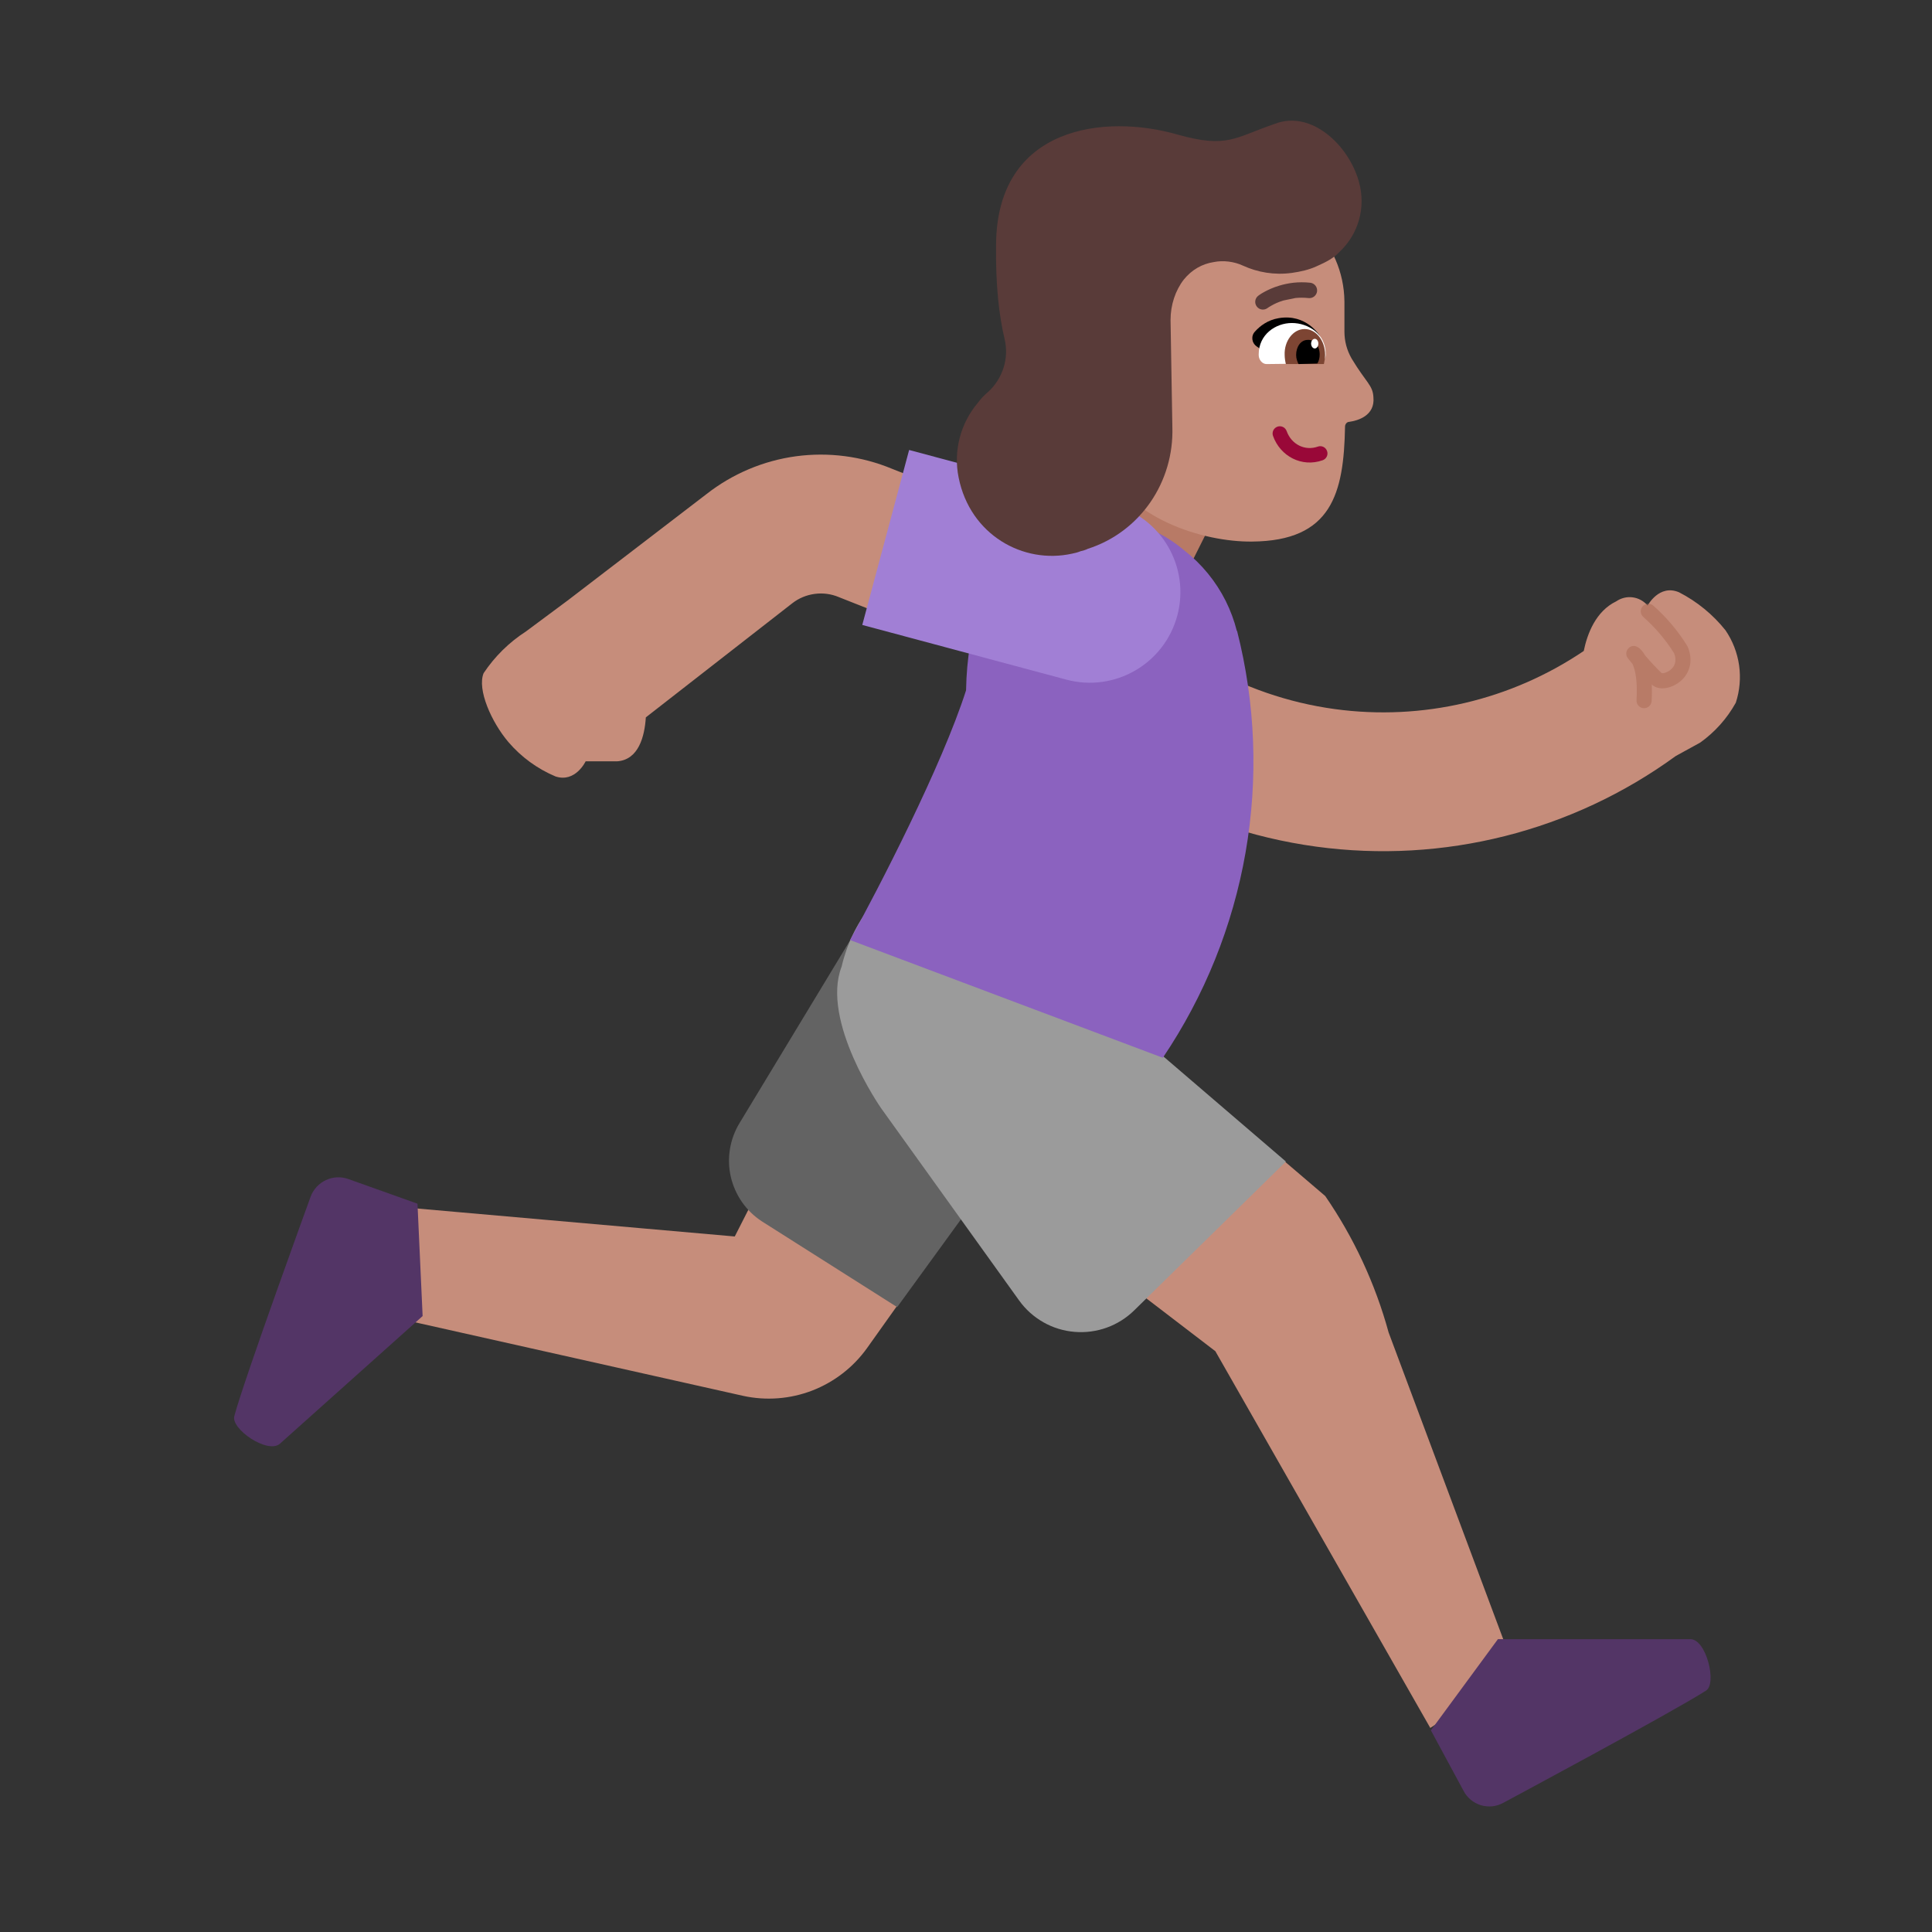 <svg width="32" height="32" viewBox="0 0 32 32" fill="none" xmlns="http://www.w3.org/2000/svg">
<rect x="0" y="0" width="32" height="32" fill="#333333" stroke="none"/>
<path d="M13.894 9.89C13.768 9.837 13.629 9.818 13.493 9.837C13.357 9.855 13.228 9.909 13.12 9.994L10.697 11.882C10.677 12.194 10.579 12.586 10.22 12.61H9.7C9.7 12.61 9.53 12.97 9.2 12.86C8.899 12.733 8.632 12.538 8.42 12.29C8.14 11.96 7.9 11.42 8.01 11.15C8.194 10.874 8.432 10.639 8.71 10.46L9.41 9.94L11.7 8.185C12.13 7.848 12.644 7.63 13.186 7.557C13.724 7.485 14.271 7.556 14.773 7.764L18.052 9.06L17.764 9.791L18.195 9.463C19.147 10.712 20.555 11.533 22.111 11.745C23.56 11.942 25.026 11.597 26.232 10.782C26.29 10.498 26.431 10.123 26.77 9.96C26.85 9.905 26.947 9.881 27.043 9.894C27.14 9.907 27.227 9.956 27.29 10.03C27.29 10.03 27.48 9.67 27.81 9.81C28.108 9.963 28.371 10.178 28.58 10.44C28.698 10.613 28.775 10.812 28.805 11.02C28.834 11.228 28.816 11.44 28.75 11.64C28.605 11.901 28.403 12.127 28.16 12.3L27.756 12.522C26.041 13.771 23.907 14.31 21.801 14.023C19.647 13.73 17.697 12.597 16.376 10.871L13.906 9.895L13.894 9.89Z" fill="#C68D7B"/>
<path d="M14.08 15.57L14.53 15.28C14.462 15.407 14.405 15.539 14.358 15.674L18.625 19.273L21.293 19.249L21.95 19.81C22.424 20.499 22.779 21.263 23 22.07L25.1 27.69L23.69 28.62L20.13 22.38L16.371 19.503L14.36 22.33C14.133 22.647 13.817 22.891 13.453 23.032C13.089 23.172 12.691 23.203 12.31 23.12L6.11 21.73L6.72 20L12.17 20.48L14.214 16.46C14.223 16.193 14.271 15.928 14.358 15.674L14.08 15.57Z" fill="#C68D7B"/>
<path d="M18.27 7L17.22 9.05L19.32 10.15L20.37 8.05L18.27 7Z" fill="#B87A66"/>
<path d="M4.637 23.912L7 21.798L6.915 19.937L5.771 19.529C5.649 19.485 5.515 19.491 5.398 19.546C5.281 19.601 5.19 19.699 5.145 19.821C5.145 19.821 4.053 22.816 3.882 23.451C3.815 23.666 4.436 24.09 4.637 23.912Z" fill="#533566"/>
<path d="M28 27.15H24.81L23.7 28.66L24.24 29.66C24.269 29.717 24.31 29.768 24.359 29.809C24.409 29.85 24.466 29.881 24.527 29.9C24.589 29.918 24.654 29.924 24.718 29.918C24.782 29.911 24.844 29.891 24.9 29.86C24.9 29.86 27.7 28.36 28.26 28C28.44 27.88 28.26 27.15 28 27.15Z" fill="#533566"/>
<path d="M17.36 18.21L14.86 21.65L12.62 20.23C12.358 20.06 12.174 19.794 12.104 19.49C12.035 19.186 12.088 18.866 12.25 18.6L14.18 15.41L17.36 18.21Z" fill="#636363"/>
<path d="M21.299 19.239L18.79 21.7C18.66 21.828 18.505 21.927 18.333 21.989C18.162 22.051 17.98 22.075 17.798 22.06C17.616 22.045 17.44 21.991 17.282 21.901C17.123 21.811 16.986 21.688 16.88 21.54L14.59 18.35C14.59 18.35 13.59 16.91 13.94 16.01C14.024 15.645 14.188 15.303 14.42 15.01L19.26 17.49" fill="#9B9B9B"/>
<path opacity="0.51" d="M27.207 10.042C27.162 10.094 27.166 10.173 27.218 10.219C27.417 10.394 27.589 10.597 27.729 10.821C27.756 10.893 27.754 10.948 27.742 10.989C27.729 11.032 27.701 11.069 27.665 11.098C27.628 11.127 27.586 11.144 27.553 11.149C27.536 11.152 27.527 11.151 27.523 11.15C27.426 11.056 27.333 10.956 27.246 10.853C27.226 10.817 27.205 10.789 27.185 10.768C27.085 10.659 27.002 10.7 26.965 10.745C26.927 10.791 26.926 10.857 26.963 10.903C26.987 10.933 27.012 10.964 27.037 10.994C27.04 10.999 27.043 11.006 27.046 11.013C27.084 11.101 27.125 11.275 27.106 11.598C27.102 11.666 27.155 11.726 27.224 11.73C27.292 11.734 27.352 11.681 27.356 11.613C27.362 11.511 27.362 11.42 27.359 11.339C27.428 11.403 27.523 11.407 27.592 11.396C27.669 11.384 27.75 11.349 27.82 11.294C27.89 11.239 27.951 11.161 27.981 11.06C28.012 10.957 28.006 10.842 27.957 10.719C27.954 10.712 27.951 10.705 27.947 10.699C27.793 10.45 27.603 10.225 27.384 10.031C27.35 10.002 27.305 9.993 27.265 10.005C27.244 10.012 27.223 10.024 27.207 10.042Z" fill="#AB6A55"/>
<path d="M19.26 17.52L14.08 15.57C14.553 14.713 15.6 12.687 16.001 11.434C16.039 9.252 17.27 8.7 17.27 8.7C17.664 8.557 18.089 8.52 18.501 8.594C18.914 8.668 19.3 8.849 19.62 9.12C19.906 9.344 20.139 9.629 20.302 9.954C20.381 10.113 20.443 10.28 20.486 10.451L20.49 10.45C20.795 11.649 20.843 12.898 20.631 14.117C20.419 15.335 19.952 16.495 19.26 17.52Z" fill="#8B62BF"/>
<path d="M17.663 11.257C18.463 11.471 19.285 10.996 19.5 10.196C19.714 9.396 19.239 8.573 18.439 8.359L15.058 7.453L14.282 10.351L17.663 11.257Z" fill="#A17FD5"/>
<path d="M19.298 3.23L20.468 3.22C21.448 3.22 22.258 4.007 22.268 4.994V5.492C22.268 5.651 22.308 5.801 22.388 5.94C22.628 6.339 22.738 6.379 22.748 6.578C22.778 6.887 22.488 6.967 22.348 6.987C22.308 6.987 22.278 7.027 22.278 7.066C22.258 8.173 22.058 8.96 20.738 8.97C19.928 8.98 18.648 8.581 18.278 7.634L17.928 6.359L17.528 5.024C17.518 4.047 18.318 3.24 19.298 3.23Z" fill="#C68D7B"/>
<path d="M21.158 7.067C21.095 7.09 21.063 7.158 21.085 7.22C21.206 7.558 21.561 7.746 21.908 7.623C21.97 7.6 22.003 7.532 21.98 7.47C21.958 7.407 21.89 7.375 21.828 7.397C21.614 7.473 21.39 7.362 21.311 7.14C21.288 7.077 21.22 7.045 21.158 7.067Z" fill="#990838"/>
<path d="M21.702 4.683C21.602 4.672 21.508 4.674 21.422 4.683C21.337 4.693 21.259 4.71 21.19 4.731C21.082 4.763 20.997 4.804 20.937 4.837C20.907 4.853 20.884 4.868 20.868 4.879C20.86 4.885 20.853 4.889 20.848 4.893L20.843 4.897L20.841 4.898L20.84 4.899C20.784 4.942 20.774 5.022 20.817 5.078C20.86 5.134 20.94 5.144 20.996 5.101L20.998 5.1C21 5.098 21.004 5.095 21.01 5.091C21.021 5.084 21.039 5.073 21.062 5.06C21.107 5.034 21.174 5.002 21.258 4.977L21.456 4.936C21.523 4.929 21.596 4.929 21.674 4.937C21.744 4.945 21.807 4.894 21.815 4.824C21.822 4.754 21.772 4.691 21.702 4.683Z" fill="#593B39"/>
<path d="M21.858 5.56C21.858 5.56 21.638 5.19 21.178 5.27C20.998 5.3 20.868 5.4 20.788 5.49C20.718 5.56 20.728 5.68 20.818 5.74L21.138 5.97L21.858 5.56Z" fill="black"/>
<path d="M21.828 6.02C21.898 6.02 21.958 5.95 21.958 5.87V5.86C21.958 5.53 21.668 5.35 21.398 5.35C21.128 5.35 20.848 5.54 20.848 5.87V5.88C20.848 5.96 20.908 6.03 20.978 6.03L21.828 6.02Z" fill="white"/>
<path d="M21.928 6.03C21.938 5.98 21.948 5.93 21.948 5.88C21.948 5.64 21.798 5.45 21.608 5.45C21.418 5.45 21.268 5.65 21.278 5.88C21.278 5.93 21.288 5.99 21.298 6.03H21.928Z" fill="#7D4533"/>
<path d="M21.818 6.02C21.848 5.98 21.858 5.92 21.858 5.87C21.858 5.73 21.768 5.62 21.658 5.63C21.548 5.63 21.468 5.74 21.468 5.88C21.468 5.94 21.488 5.99 21.508 6.03L21.818 6.02Z" fill="black"/>
<path d="M21.716 5.692C21.716 5.648 21.743 5.612 21.776 5.612C21.809 5.611 21.836 5.647 21.836 5.691C21.837 5.735 21.81 5.771 21.777 5.772C21.744 5.772 21.717 5.736 21.716 5.692Z" fill="white"/>
<path d="M22.508 3.01C22.338 2.4 21.718 1.82 21.118 2.05C20.448 2.28 20.328 2.46 19.508 2.23C18.298 1.88 16.518 2.09 16.498 4.04C16.488 4.72 16.548 5.23 16.638 5.61C16.718 5.93 16.608 6.27 16.368 6.49C16.308 6.54 16.248 6.6 16.198 6.67C15.908 7.01 15.788 7.47 15.878 7.91C16.068 8.86 16.948 9.35 17.758 9.17C17.808 9.16 17.848 9.15 17.898 9.13C17.938 9.12 17.978 9.11 18.018 9.09C18.888 8.81 19.448 7.98 19.418 7.07L19.388 5.3C19.388 5.05 19.468 4.81 19.608 4.63C19.738 4.47 19.908 4.37 20.108 4.34C20.258 4.31 20.438 4.33 20.588 4.4C20.828 4.51 21.108 4.56 21.398 4.52C21.538 4.5 21.678 4.47 21.808 4.41C21.968 4.34 22.098 4.27 22.188 4.17C22.498 3.88 22.628 3.44 22.508 3.01Z" fill="#593B39"/>
</svg>
